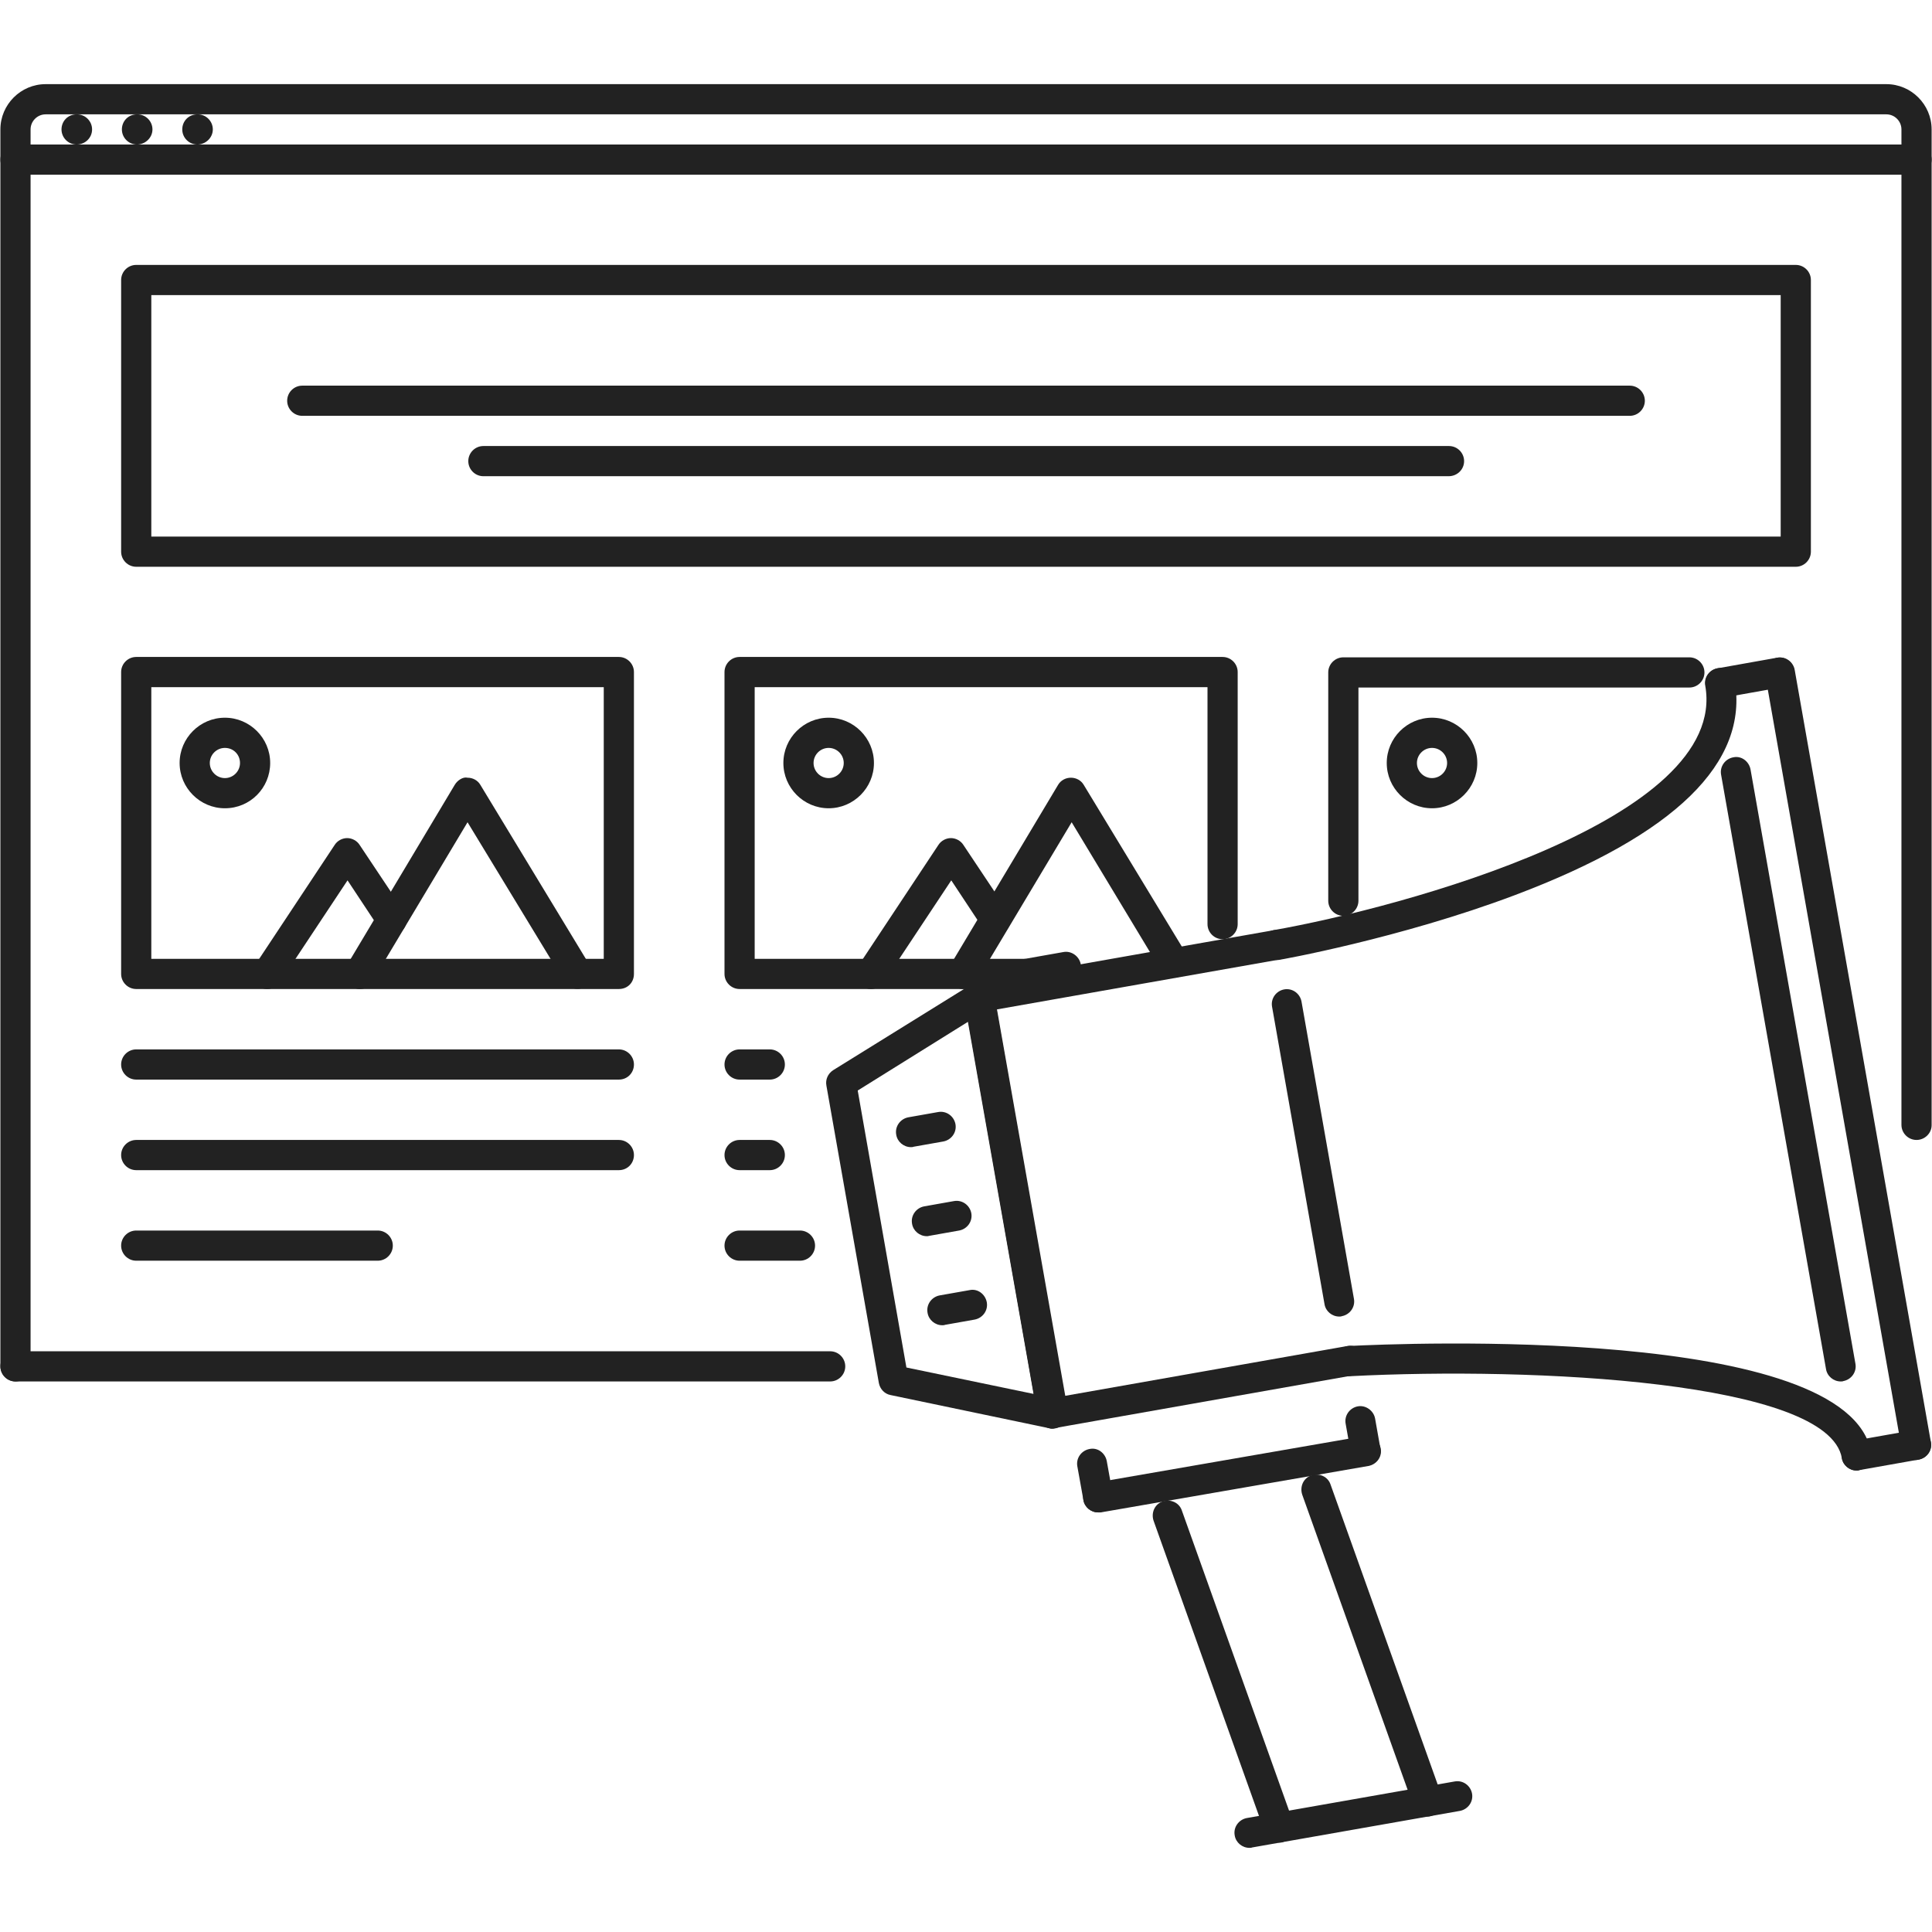 <svg width="103" height="103" viewBox="0 0 103 103" fill="none" xmlns="http://www.w3.org/2000/svg">
<path d="M98.133 73.649C97.751 73.649 97.409 73.368 97.349 72.986L91.756 41.301C91.676 40.858 91.978 40.456 92.4 40.376C92.843 40.275 93.245 40.597 93.325 41.019L98.918 72.704C98.998 73.146 98.697 73.549 98.274 73.629C98.234 73.649 98.194 73.649 98.133 73.649Z" fill="#222222"/>
<path d="M98.977 78.397C98.595 78.397 98.253 78.115 98.193 77.733C97.468 73.629 81.737 72.865 72 73.368C71.558 73.408 71.175 73.046 71.155 72.603C71.135 72.161 71.477 71.778 71.92 71.758C74.635 71.618 98.575 70.612 99.762 77.451C99.842 77.894 99.54 78.296 99.118 78.377C99.078 78.397 99.017 78.397 98.977 78.397Z" fill="#222222"/>
<path d="M68.038 51.178C67.656 51.178 67.314 50.897 67.253 50.515C67.173 50.072 67.475 49.67 67.897 49.589C74.737 48.382 92.178 43.695 90.911 36.553C90.831 36.111 91.132 35.708 91.555 35.628C91.997 35.527 92.42 35.849 92.48 36.272C93.245 40.657 89.302 44.5 80.772 47.718C74.636 50.032 68.219 51.178 68.159 51.178C68.138 51.178 68.098 51.178 68.038 51.178Z" fill="#222222"/>
<path d="M91.716 37.217C91.333 37.217 90.991 36.935 90.931 36.553C90.85 36.111 91.152 35.708 91.575 35.628L94.733 35.065C95.176 34.984 95.578 35.286 95.659 35.708C95.739 36.151 95.437 36.553 95.015 36.634L91.856 37.197C91.816 37.197 91.756 37.217 91.716 37.217Z" fill="#222222"/>
<path d="M102.157 77.834C101.774 77.834 101.432 77.552 101.372 77.17L94.11 35.99C94.029 35.547 94.331 35.145 94.754 35.065C95.196 34.984 95.598 35.286 95.679 35.708L102.941 76.888C103.022 77.331 102.72 77.733 102.297 77.814C102.237 77.834 102.197 77.834 102.157 77.834Z" fill="#222222"/>
<path d="M98.978 78.397C98.596 78.397 98.254 78.115 98.194 77.733C98.113 77.29 98.415 76.888 98.837 76.808L102.016 76.244C102.459 76.164 102.861 76.466 102.941 76.888C103.022 77.331 102.72 77.733 102.298 77.813L99.119 78.377C99.079 78.397 99.019 78.397 98.978 78.397Z" fill="#222222"/>
<path d="M56.108 76.164C55.726 76.164 55.384 75.882 55.323 75.5L51.421 53.311C51.38 53.109 51.441 52.888 51.561 52.707C51.682 52.526 51.863 52.405 52.084 52.385L67.917 49.589C68.339 49.508 68.762 49.81 68.842 50.233C68.923 50.675 68.621 51.078 68.198 51.158L53.151 53.814L56.792 74.414L71.84 71.758C72.282 71.678 72.684 71.979 72.765 72.402C72.845 72.844 72.544 73.247 72.121 73.327L56.289 76.124C56.209 76.144 56.168 76.164 56.108 76.164Z" fill="#222222"/>
<path d="M56.108 76.164C56.048 76.164 56.007 76.164 55.947 76.144L47.478 74.374C47.156 74.313 46.914 74.052 46.854 73.73L44.058 57.877C43.997 57.556 44.138 57.234 44.42 57.053L51.783 52.486C52.004 52.345 52.286 52.325 52.527 52.446C52.769 52.546 52.95 52.768 52.99 53.049L56.892 75.218C56.933 75.48 56.852 75.741 56.671 75.943C56.53 76.083 56.329 76.164 56.108 76.164ZM48.323 72.905L55.102 74.313L51.602 54.477L45.727 58.139L48.323 72.905Z" fill="#222222"/>
<path d="M71.398 70.189C71.015 70.189 70.673 69.908 70.613 69.525L67.817 53.673C67.736 53.23 68.038 52.828 68.46 52.748C68.903 52.667 69.305 52.969 69.386 53.391L72.182 69.244C72.263 69.686 71.961 70.089 71.538 70.169C71.498 70.189 71.438 70.189 71.398 70.189Z" fill="#222222"/>
<path d="M48.564 61.157C48.182 61.157 47.84 60.875 47.78 60.493C47.699 60.05 48.001 59.648 48.423 59.567L50.013 59.286C50.455 59.205 50.858 59.507 50.938 59.929C51.019 60.372 50.717 60.774 50.294 60.855L48.705 61.136C48.665 61.157 48.604 61.157 48.564 61.157Z" fill="#222222"/>
<path d="M50.234 70.652C49.852 70.652 49.51 70.37 49.45 69.988C49.369 69.545 49.671 69.143 50.093 69.062L51.683 68.781C52.125 68.68 52.528 69.002 52.608 69.424C52.688 69.867 52.387 70.269 51.964 70.35L50.375 70.632C50.335 70.652 50.294 70.652 50.234 70.652Z" fill="#222222"/>
<path d="M49.409 65.904C49.027 65.904 48.685 65.623 48.624 65.24C48.544 64.798 48.846 64.395 49.268 64.315L50.857 64.033C51.3 63.953 51.702 64.255 51.783 64.677C51.863 65.12 51.562 65.522 51.139 65.602L49.55 65.884C49.489 65.904 49.449 65.904 49.409 65.904Z" fill="#222222"/>
<path d="M53.654 52.908C53.272 52.908 52.93 52.627 52.87 52.245C52.789 51.802 53.091 51.4 53.513 51.319L56.692 50.756C57.114 50.675 57.537 50.977 57.617 51.4C57.698 51.842 57.396 52.245 56.973 52.325L53.795 52.888C53.734 52.908 53.694 52.908 53.654 52.908Z" fill="#222222"/>
<path d="M76.124 96.845C75.803 96.845 75.481 96.643 75.36 96.301L69.425 79.685C69.285 79.262 69.486 78.799 69.908 78.659C70.331 78.518 70.793 78.719 70.934 79.141L76.869 95.758C77.01 96.181 76.808 96.643 76.386 96.784C76.305 96.824 76.205 96.845 76.124 96.845Z" fill="#222222"/>
<path d="M68.199 98.233C67.877 98.233 67.555 98.032 67.434 97.69L61.5 81.073C61.359 80.65 61.56 80.188 61.983 80.047C62.405 79.906 62.868 80.107 63.008 80.53L68.943 97.146C69.104 97.569 68.883 98.032 68.46 98.172C68.38 98.233 68.299 98.233 68.199 98.233Z" fill="#222222"/>
<path d="M66.609 98.514C66.227 98.514 65.885 98.233 65.825 97.85C65.744 97.408 66.046 97.006 66.468 96.925L77.553 94.974C77.996 94.893 78.398 95.195 78.478 95.618C78.559 96.06 78.257 96.462 77.835 96.543L66.75 98.494C66.71 98.514 66.669 98.514 66.609 98.514Z" fill="#222222"/>
<path d="M58.542 80.63C58.16 80.63 57.818 80.349 57.758 79.966L57.436 78.176C57.355 77.733 57.657 77.331 58.08 77.251C58.522 77.15 58.925 77.472 59.005 77.894L59.327 79.685C59.407 80.127 59.106 80.53 58.683 80.61C58.623 80.63 58.583 80.63 58.542 80.63Z" fill="#222222"/>
<path d="M58.543 80.63C58.16 80.63 57.819 80.348 57.758 79.966C57.678 79.523 57.979 79.121 58.422 79.041L72.685 76.566C73.128 76.486 73.53 76.787 73.611 77.23C73.691 77.673 73.389 78.075 72.947 78.156L58.684 80.63C58.623 80.63 58.583 80.63 58.543 80.63Z" fill="#222222"/>
<path d="M72.806 78.156C72.424 78.156 72.082 77.874 72.021 77.492L71.74 75.903C71.659 75.46 71.961 75.058 72.383 74.977C72.806 74.897 73.228 75.198 73.309 75.621L73.59 77.21C73.671 77.653 73.369 78.055 72.947 78.135C72.906 78.156 72.846 78.156 72.806 78.156Z" fill="#222222"/>
<path d="M4.084 7.705C3.641 7.705 3.279 7.343 3.279 6.9C3.279 6.458 3.621 6.096 4.084 6.096H4.104C4.547 6.096 4.909 6.458 4.909 6.9C4.909 7.343 4.547 7.705 4.084 7.705Z" fill="#222222"/>
<path d="M7.303 7.705C6.86 7.705 6.498 7.343 6.498 6.9C6.498 6.458 6.84 6.096 7.303 6.096H7.323C7.765 6.096 8.128 6.458 8.128 6.9C8.128 7.343 7.745 7.705 7.303 7.705Z" fill="#222222"/>
<path d="M10.521 7.705C10.079 7.705 9.717 7.343 9.717 6.9C9.717 6.458 10.059 6.096 10.521 6.096H10.542C10.984 6.096 11.346 6.458 11.346 6.9C11.346 7.343 10.964 7.705 10.521 7.705Z" fill="#222222"/>
<path d="M102.176 9.314H0.825C0.383 9.314 0.021 8.952 0.021 8.51V6.9C0.021 5.573 1.107 4.486 2.435 4.486H100.566C101.894 4.486 102.98 5.573 102.98 6.9V8.51C102.98 8.952 102.618 9.314 102.176 9.314ZM1.63 7.705H101.371V6.9C101.371 6.458 101.009 6.096 100.566 6.096H2.435C1.992 6.096 1.63 6.458 1.63 6.9V7.705Z" fill="#222222"/>
<path d="M102.176 60.774C101.733 60.774 101.371 60.412 101.371 59.969V8.51C101.371 8.067 101.733 7.705 102.176 7.705C102.618 7.705 102.98 8.067 102.98 8.51V59.99C102.98 60.412 102.618 60.774 102.176 60.774Z" fill="#222222"/>
<path d="M0.825 73.649C0.383 73.649 0.021 73.287 0.021 72.844V8.51C0.021 8.067 0.383 7.705 0.825 7.705C1.268 7.705 1.63 8.067 1.63 8.51V72.844C1.63 73.287 1.268 73.649 0.825 73.649Z" fill="#222222"/>
<path d="M44.258 73.649H0.825C0.383 73.649 0.021 73.287 0.021 72.845C0.021 72.402 0.383 72.04 0.825 72.04H44.258C44.701 72.04 45.063 72.402 45.063 72.845C45.063 73.287 44.701 73.649 44.258 73.649Z" fill="#222222"/>
<path d="M19.173 52.728C19.032 52.728 18.891 52.687 18.75 52.607C18.368 52.386 18.247 51.883 18.469 51.501L24.242 41.844C24.383 41.603 24.685 41.402 24.926 41.462C25.208 41.462 25.47 41.603 25.61 41.844L31.464 51.501C31.686 51.883 31.565 52.365 31.203 52.607C30.821 52.828 30.338 52.708 30.096 52.345L24.926 43.836L19.837 52.345C19.716 52.607 19.454 52.728 19.173 52.728Z" fill="#222222"/>
<path d="M14.243 52.727C14.082 52.727 13.941 52.687 13.8 52.587C13.438 52.345 13.337 51.842 13.579 51.48L17.844 45.043C17.985 44.822 18.246 44.681 18.508 44.681C18.769 44.681 19.031 44.822 19.171 45.043L21.545 48.603C21.787 48.966 21.686 49.469 21.324 49.71C20.962 49.951 20.459 49.851 20.218 49.489L18.528 46.934L14.927 52.365C14.766 52.607 14.504 52.727 14.243 52.727Z" fill="#222222"/>
<path d="M95.738 30.216H7.263C6.82 30.216 6.458 29.854 6.458 29.412V14.927C6.458 14.485 6.82 14.123 7.263 14.123H95.738C96.181 14.123 96.543 14.485 96.543 14.927V29.412C96.543 29.854 96.181 30.216 95.738 30.216ZM8.067 28.607H94.933V15.732H8.067V28.607Z" fill="#222222"/>
<path d="M32.993 52.727H7.263C6.82 52.727 6.458 52.365 6.458 51.923V35.829C6.458 35.386 6.82 35.024 7.263 35.024H32.993C33.435 35.024 33.797 35.386 33.797 35.829V51.923C33.797 52.386 33.455 52.727 32.993 52.727ZM8.067 51.118H32.188V36.634H8.067V51.118Z" fill="#222222"/>
<path d="M11.99 43.091C10.662 43.091 9.576 42.005 9.576 40.677C9.576 39.349 10.662 38.263 11.99 38.263C13.318 38.263 14.404 39.349 14.404 40.677C14.404 42.005 13.338 43.091 11.99 43.091ZM11.99 39.873C11.548 39.873 11.185 40.235 11.185 40.677C11.185 41.12 11.548 41.482 11.99 41.482C12.433 41.482 12.795 41.12 12.795 40.677C12.795 40.235 12.453 39.873 11.99 39.873Z" fill="#222222"/>
<path d="M86.886 22.169H16.114C15.672 22.169 15.31 21.807 15.31 21.365C15.31 20.922 15.672 20.56 16.114 20.56H86.886C87.329 20.56 87.691 20.922 87.691 21.365C87.691 21.807 87.329 22.169 86.886 22.169Z" fill="#222222"/>
<path d="M77.23 25.388H25.77C25.328 25.388 24.966 25.026 24.966 24.584C24.966 24.141 25.328 23.779 25.77 23.779H77.25C77.693 23.779 78.055 24.141 78.055 24.584C78.055 25.026 77.693 25.388 77.23 25.388Z" fill="#222222"/>
<path d="M32.993 57.556H7.263C6.82 57.556 6.458 57.194 6.458 56.751C6.458 56.308 6.82 55.946 7.263 55.946H32.993C33.435 55.946 33.797 56.308 33.797 56.751C33.797 57.194 33.455 57.556 32.993 57.556Z" fill="#222222"/>
<path d="M32.993 62.384H7.263C6.82 62.384 6.458 62.022 6.458 61.579C6.458 61.136 6.82 60.774 7.263 60.774H32.993C33.435 60.774 33.797 61.136 33.797 61.579C33.797 62.022 33.455 62.384 32.993 62.384Z" fill="#222222"/>
<path d="M20.138 67.212H7.263C6.82 67.212 6.458 66.85 6.458 66.407C6.458 65.965 6.82 65.603 7.263 65.603H20.138C20.58 65.603 20.942 65.965 20.942 66.407C20.942 66.85 20.58 67.212 20.138 67.212Z" fill="#222222"/>
<path d="M51.34 52.727C51.199 52.727 51.058 52.687 50.917 52.607C50.535 52.386 50.414 51.883 50.636 51.5L56.409 41.844C56.55 41.603 56.812 41.462 57.093 41.462C57.375 41.462 57.636 41.603 57.777 41.844L63.269 50.897C63.511 51.279 63.37 51.782 63.008 52.003C62.626 52.225 62.143 52.104 61.901 51.742L57.133 43.836L52.044 52.345C51.883 52.607 51.621 52.727 51.34 52.727Z" fill="#222222"/>
<path d="M46.43 52.727C46.269 52.727 46.129 52.687 45.988 52.587C45.626 52.345 45.525 51.842 45.766 51.48L50.031 45.043C50.172 44.822 50.434 44.681 50.695 44.681C50.957 44.681 51.218 44.822 51.359 45.043L53.733 48.603C53.974 48.966 53.874 49.469 53.511 49.71C53.129 49.951 52.646 49.851 52.405 49.489L50.715 46.934L47.114 52.365C46.933 52.607 46.692 52.727 46.43 52.727Z" fill="#222222"/>
<path d="M54.598 52.727H39.43C38.987 52.727 38.625 52.365 38.625 51.923V35.829C38.625 35.386 38.987 35.024 39.43 35.024H65.18C65.622 35.024 65.984 35.386 65.984 35.829V49.267C65.984 49.71 65.622 50.072 65.18 50.072C64.737 50.072 64.375 49.71 64.375 49.267V36.634H40.234V51.118H54.598C55.041 51.118 55.403 51.48 55.403 51.923C55.403 52.386 55.041 52.727 54.598 52.727Z" fill="#222222"/>
<path d="M44.178 43.091C42.85 43.091 41.764 42.005 41.764 40.677C41.764 39.349 42.85 38.263 44.178 38.263C45.505 38.263 46.592 39.349 46.592 40.677C46.592 42.005 45.505 43.091 44.178 43.091ZM44.178 39.873C43.735 39.873 43.373 40.235 43.373 40.677C43.373 41.12 43.735 41.482 44.178 41.482C44.62 41.482 44.982 41.12 44.982 40.677C44.982 40.235 44.62 39.873 44.178 39.873Z" fill="#222222"/>
<path d="M41.039 57.556H39.43C38.987 57.556 38.625 57.194 38.625 56.751C38.625 56.308 38.987 55.946 39.43 55.946H41.039C41.482 55.946 41.844 56.308 41.844 56.751C41.844 57.194 41.482 57.556 41.039 57.556Z" fill="#222222"/>
<path d="M41.039 62.384H39.43C38.987 62.384 38.625 62.022 38.625 61.579C38.625 61.136 38.987 60.774 39.43 60.774H41.039C41.482 60.774 41.844 61.136 41.844 61.579C41.844 62.022 41.482 62.384 41.039 62.384Z" fill="#222222"/>
<path d="M42.648 67.212H39.43C38.987 67.212 38.625 66.85 38.625 66.407C38.625 65.965 38.987 65.603 39.43 65.603H42.648C43.091 65.603 43.453 65.965 43.453 66.407C43.453 66.85 43.091 67.212 42.648 67.212Z" fill="#222222"/>
<path d="M71.617 48.825C71.175 48.825 70.812 48.463 70.812 48.02V35.849C70.812 35.407 71.175 35.044 71.617 35.044H90.065C90.507 35.044 90.869 35.407 90.869 35.849C90.869 36.292 90.507 36.654 90.065 36.654H72.422V48.02C72.422 48.463 72.06 48.825 71.617 48.825Z" fill="#222222"/>
<path d="M76.345 43.091C75.017 43.091 73.931 42.005 73.931 40.677C73.931 39.349 75.017 38.263 76.345 38.263C77.672 38.263 78.759 39.349 78.759 40.677C78.759 42.005 77.672 43.091 76.345 43.091ZM76.345 39.873C75.902 39.873 75.54 40.235 75.54 40.677C75.54 41.12 75.902 41.482 76.345 41.482C76.787 41.482 77.149 41.12 77.149 40.677C77.149 40.235 76.787 39.873 76.345 39.873Z" fill="#222222"/>
</svg>
